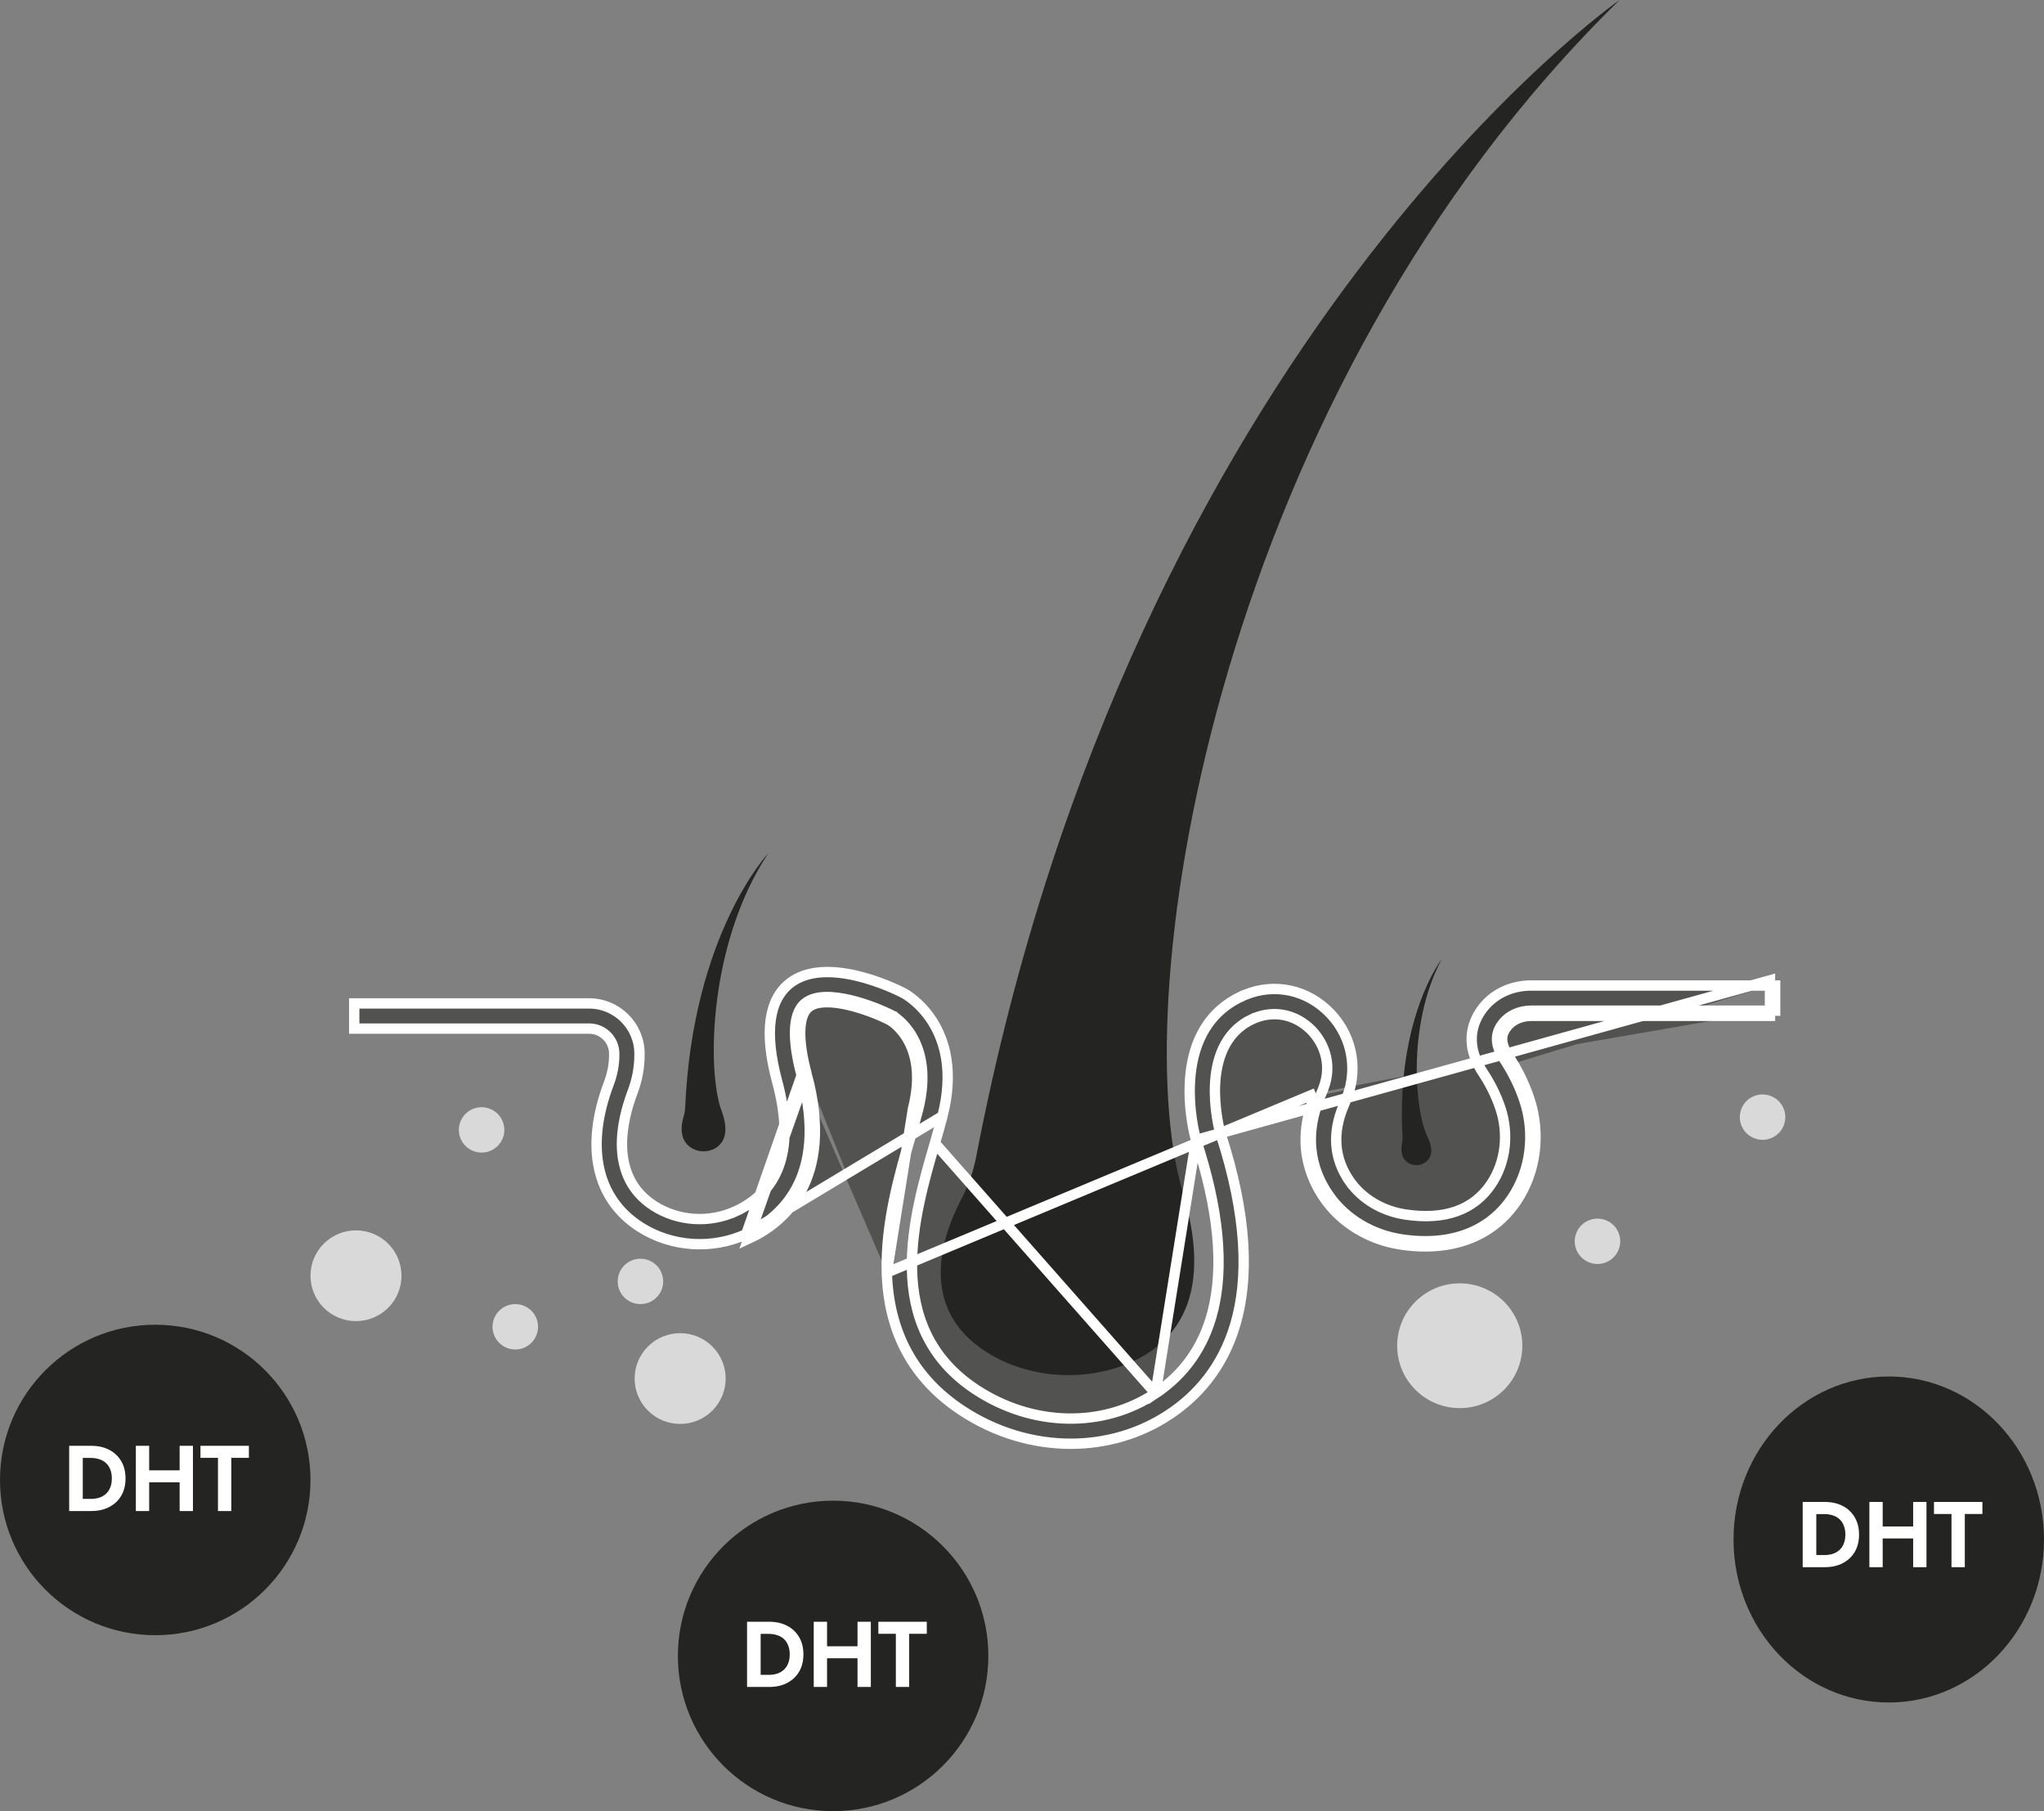 <svg width="395" height="350" viewBox="0 0 395 350" fill="none" xmlns="http://www.w3.org/2000/svg">
<rect x="0" y="0" width="395" height="350" fill="#808080" stroke="none"/>
<path d="M137.655 272.601C141.09 269.177 141.09 263.625 137.655 260.2C134.221 256.776 128.653 256.776 125.218 260.2C121.784 263.625 121.784 269.177 125.218 272.601C128.653 276.026 134.221 276.026 137.655 272.601Z" fill="#D9D9D9"/>
<path d="M282.093 272.116C288.772 272.116 294.186 266.718 294.186 260.058C294.186 253.399 288.772 248 282.093 248C275.414 248 270 253.399 270 260.058C270 266.718 275.414 272.116 282.093 272.116Z" fill="#D9D9D9"/>
<path d="M68.794 255.303C73.651 255.303 77.588 251.377 77.588 246.534C77.588 241.691 73.651 237.765 68.794 237.765C63.937 237.765 60 241.691 60 246.534C60 251.377 63.937 255.303 68.794 255.303Z" fill="#D9D9D9"/>
<path d="M123.764 252.013C126.193 252.013 128.161 250.051 128.161 247.629C128.161 245.208 126.193 243.245 123.764 243.245C121.336 243.245 119.367 245.208 119.367 247.629C119.367 250.051 121.336 252.013 123.764 252.013Z" fill="#D9D9D9"/>
<path d="M344.675 217.558C345.604 215.321 344.539 212.756 342.295 211.83C340.051 210.903 337.479 211.965 336.55 214.203C335.62 216.44 336.686 219.005 338.929 219.931C341.173 220.858 343.745 219.796 344.675 217.558Z" fill="#D9D9D9"/>
<path d="M99.578 260.784C102.006 260.784 103.975 258.821 103.975 256.4C103.975 253.978 102.006 252.015 99.578 252.015C97.15 252.015 95.181 253.978 95.181 256.4C95.181 258.821 97.15 260.784 99.578 260.784Z" fill="#D9D9D9"/>
<path d="M96.177 221.45C97.894 219.737 97.894 216.961 96.177 215.249C94.46 213.537 91.675 213.537 89.958 215.249C88.241 216.961 88.241 219.737 89.958 221.45C91.675 223.162 94.46 223.162 96.177 221.45Z" fill="#D9D9D9"/>
<path d="M312.774 241.554C313.704 239.317 312.638 236.752 310.395 235.825C308.151 234.899 305.579 235.961 304.649 238.198C303.72 240.435 304.785 243 307.029 243.927C309.273 244.854 311.845 243.791 312.774 241.554Z" fill="#D9D9D9"/>
<path d="M312.984 0C312.984 0 219.066 65.498 188.674 223.396C188.118 226.28 187.158 229.106 185.746 231.784C182.464 238.02 177.37 251.604 189.255 260.337C196.769 265.859 207.632 267.308 216.845 263.941C226.006 260.593 235.064 252.054 228.606 230.505C217.128 192.196 235.48 75.837 312.984 0Z" fill="#242423"/>
<path d="M148.466 164.895C148.466 164.895 133.878 180.411 132.409 213.978C132.382 214.59 132.284 215.2 132.105 215.787C131.689 217.153 131.137 220.09 133.388 221.68C134.812 222.685 136.714 222.775 138.218 221.892C139.713 221.014 141.067 219.053 139.444 214.68C136.558 206.904 136.945 182.248 148.466 164.895Z" fill="#242423"/>
<path d="M278.59 185.363C278.59 185.363 269.769 196.826 271.034 219.62C271.057 220.036 271.031 220.454 270.95 220.863C270.761 221.815 270.585 223.837 272.214 224.762C273.245 225.348 274.537 225.281 275.494 224.584C276.446 223.89 277.23 222.474 275.839 219.625C273.364 214.562 271.967 197.865 278.59 185.363Z" fill="#242423"/>
<path d="M171.375 245.919V245.919C171.723 257.538 176.608 266.475 185.908 272.592C192.402 276.863 199.728 279 206.912 279C213.678 279 220.318 277.104 226.017 273.302L226.017 273.301C231.173 269.867 236.263 264.43 238.757 255.82C241.256 247.194 241.18 235.28 235.795 218.849L235.786 218.822L235.778 218.795C235.634 218.25 234.595 214.168 234.807 209.59C235.018 205.042 236.49 199.678 241.703 197.086L242.147 197.977L241.704 197.086C245.552 195.173 249.792 195.765 252.977 198.656C255.567 201.007 257.679 205.338 255.73 210.365L255.73 210.365C255.565 210.789 255.389 211.222 255.199 211.666M171.375 245.919L254.28 211.272M171.375 245.919C171.088 236.384 173.889 226.741 175.979 219.57L175.979 219.57L176.019 219.432C176.538 217.65 177.033 215.947 177.405 214.488L177.405 214.488C179.093 207.863 177.974 203.33 176.318 200.415C174.681 197.532 172.579 196.339 172.431 196.26L172.431 196.259L172.418 196.253C170.499 195.261 167.297 193.958 164.141 193.23C162.562 192.866 160.954 192.635 159.502 192.676C158.067 192.717 156.657 193.026 155.605 193.87L155.605 193.87C154.25 194.957 153.702 196.92 153.64 199.197C153.576 201.528 154.012 204.451 154.914 207.795M171.375 245.919L176.436 214.241C179.695 201.448 172.037 197.183 171.959 197.141C168.249 195.223 159.463 192.058 156.231 194.65C154.233 196.254 154.103 200.951 155.879 207.535M255.199 211.666L254.28 211.272M255.199 211.666C255.199 211.665 255.199 211.665 255.199 211.665L254.28 211.272M255.199 211.666C251.424 220.495 254.033 227.106 256.871 231.128L256.082 231.685L256.872 231.128C260.014 235.581 265.113 238.65 270.876 239.511L270.876 239.511C280.385 240.934 287.904 238.009 292.262 231.466L292.262 231.466C295.846 226.088 296.726 219.038 294.583 212.617L294.583 212.616C293.67 209.88 292.35 207.19 290.658 204.622L291.493 204.072M254.28 211.272C250.336 220.498 253.069 227.474 256.054 231.704C259.365 236.396 264.713 239.601 270.728 240.5C280.531 241.967 288.475 238.955 293.094 232.021C296.857 226.373 297.768 219.001 295.531 212.3C294.59 209.476 293.23 206.708 291.493 204.072M291.493 204.072L290.658 204.622C289.622 203.049 289.217 201.698 289.3 200.489C289.383 199.276 289.947 198.377 290.491 197.702L290.491 197.702C291.729 196.167 293.755 195.313 295.871 195.313H342.044M291.493 204.072C289.572 201.154 290.301 199.532 291.27 198.33C292.288 197.067 294.007 196.313 295.871 196.313H342.044V195.313M155.879 207.535L154.914 207.795C154.914 207.795 154.914 207.795 154.914 207.795M155.879 207.535C161.457 228.213 151.222 236.376 144.623 239.403L155.879 207.535ZM154.914 207.795C157.652 217.946 156.476 224.884 153.936 229.615C151.387 234.365 147.383 237.037 144.206 238.494M154.914 207.795L144.206 238.494M144.206 238.494C137.62 241.514 129.77 240.986 123.735 237.13C119.495 234.419 116.835 230.573 115.792 225.886C114.744 221.178 115.315 215.555 117.676 209.317L117.676 209.317C118.35 207.535 118.696 205.711 118.696 203.895V203.615C118.696 200.94 116.515 198.77 113.839 198.77H68.455V193.907H113.841C119.213 193.907 123.58 198.266 123.58 203.615V203.895C123.58 206.287 123.132 208.689 122.244 211.032L122.244 211.032C121.175 213.855 120.023 217.906 120.21 221.964C120.4 226.063 121.968 230.221 126.374 233.037C131.033 236.015 137.08 236.408 142.165 234.076L141.781 233.239L142.165 234.076C146.509 232.084 149.404 228.927 150.747 224.649C152.075 220.415 151.852 215.184 150.199 209.055C147.589 199.371 148.64 193.208 152.55 190.077C155.961 187.347 160.965 187.485 165.574 188.573C170.111 189.643 173.933 191.556 174.707 191.959C174.941 192.085 177.873 193.717 180.212 197.421C182.547 201.119 184.352 206.977 182.135 215.683L144.206 238.494ZM180.666 220.925C181.219 219.025 181.735 217.252 182.135 215.684L180.666 220.925ZM180.666 220.925L180.65 220.98C178.637 227.887 176.061 236.728 176.241 245.319C176.422 253.997 179.419 262.497 188.597 268.534C199.505 275.709 213.135 276.038 223.307 269.262L180.666 220.925ZM231.135 220.293C235.495 233.561 236.616 244.801 234.312 253.631L233.381 253.388L234.312 253.632C232.578 260.281 228.873 265.555 223.308 269.262L231.135 220.293ZM231.135 220.293C231.134 220.289 231.133 220.286 231.132 220.283L231.099 220.175C230.969 219.712 229.573 214.559 229.978 208.648C230.385 202.697 232.591 196.186 239.524 192.738L239.079 191.843L239.524 192.738C245.182 189.924 251.582 190.812 256.267 195.063C261.045 199.401 262.623 206.088 260.287 212.114L260.287 212.115C260.104 212.587 259.906 213.073 259.693 213.568L259.692 213.57C257.405 218.923 257.762 223.936 260.867 228.331L261.684 227.754L260.867 228.331C263.274 231.738 267.196 234.044 271.604 234.703C279.073 235.821 284.77 233.921 288.196 228.777C290.978 224.601 291.616 219.134 289.951 214.149C289.167 211.802 288.031 209.493 286.577 207.289M231.135 220.293L342.044 189.45V190.45M286.577 207.289C286.577 207.289 286.577 207.289 286.577 207.289L285.742 207.84L286.577 207.289ZM286.577 207.289C284.556 204.223 284.189 201.607 284.49 199.524C284.796 197.415 285.802 195.754 286.683 194.66L286.683 194.66C288.823 192.001 292.16 190.45 295.871 190.45H342.044M342.044 190.45V195.313M342.044 190.45H343.044V195.313H342.044" fill="#242423" fill-opacity="0.5" stroke="white" stroke-width="2"/>
<circle cx="30" cy="286" r="30" fill="#242423"/>
<path d="M13.368 279.4V292H15.996V279.4H13.368ZM17.652 292C18.972 292 20.124 291.742 21.108 291.226C22.104 290.71 22.878 289.984 23.43 289.048C23.982 288.1 24.258 286.984 24.258 285.7C24.258 284.416 23.982 283.306 23.43 282.37C22.878 281.422 22.104 280.69 21.108 280.174C20.124 279.658 18.972 279.4 17.652 279.4H15.024V281.74H17.562C18.114 281.74 18.636 281.818 19.128 281.974C19.62 282.118 20.052 282.352 20.424 282.676C20.796 283 21.084 283.414 21.288 283.918C21.504 284.41 21.612 285.004 21.612 285.7C21.612 286.396 21.504 286.996 21.288 287.5C21.084 287.992 20.796 288.4 20.424 288.724C20.052 289.048 19.62 289.288 19.128 289.444C18.636 289.588 18.114 289.66 17.562 289.66H15.024V292H17.652ZM27.099 286.456H36.351V284.134H27.099V286.456ZM34.713 279.4V292H37.287V279.4H34.713ZM26.253 279.4V292H28.827V279.4H26.253ZM38.739 281.722H42.123V292H44.697V281.722H48.099V279.4H38.739V281.722Z" fill="white"/>
<ellipse cx="365" cy="297.5" rx="30" ry="31.5" fill="#242423"/>
<path d="M348.368 290.25H350.996V302.85H348.368V290.25ZM352.652 302.85H350.024V300.51H352.562C353.114 300.51 353.636 300.438 354.128 300.294C354.62 300.138 355.052 299.898 355.424 299.574C355.796 299.25 356.084 298.842 356.288 298.35C356.504 297.846 356.612 297.246 356.612 296.55C356.612 295.854 356.504 295.26 356.288 294.768C356.084 294.264 355.796 293.85 355.424 293.526C355.052 293.202 354.62 292.968 354.128 292.824C353.636 292.668 353.114 292.59 352.562 292.59H350.024V290.25H352.652C353.972 290.25 355.124 290.508 356.108 291.024C357.104 291.54 357.878 292.272 358.43 293.22C358.982 294.156 359.258 295.266 359.258 296.55C359.258 297.834 358.982 298.95 358.43 299.898C357.878 300.834 357.104 301.56 356.108 302.076C355.124 302.592 353.972 302.85 352.652 302.85ZM362.099 297.306V294.984H371.351V297.306H362.099ZM369.713 290.25H372.287V302.85H369.713V290.25ZM361.253 290.25H363.827V302.85H361.253V290.25ZM373.739 292.572V290.25H383.099V292.572H379.697V302.85H377.123V292.572H373.739Z" fill="white"/>
<circle cx="161" cy="320" r="30" fill="#242423"/>
<path d="M144.368 313.4V326H146.996V313.4H144.368ZM148.652 326C149.972 326 151.124 325.742 152.108 325.226C153.104 324.71 153.878 323.984 154.43 323.048C154.982 322.1 155.258 320.984 155.258 319.7C155.258 318.416 154.982 317.306 154.43 316.37C153.878 315.422 153.104 314.69 152.108 314.174C151.124 313.658 149.972 313.4 148.652 313.4H146.024V315.74H148.562C149.114 315.74 149.636 315.818 150.128 315.974C150.62 316.118 151.052 316.352 151.424 316.676C151.796 317 152.084 317.414 152.288 317.918C152.504 318.41 152.612 319.004 152.612 319.7C152.612 320.396 152.504 320.996 152.288 321.5C152.084 321.992 151.796 322.4 151.424 322.724C151.052 323.048 150.62 323.288 150.128 323.444C149.636 323.588 149.114 323.66 148.562 323.66H146.024V326H148.652ZM158.099 320.456H167.351V318.134H158.099V320.456ZM165.713 313.4V326H168.287V313.4H165.713ZM157.253 313.4V326H159.827V313.4H157.253ZM169.739 315.722H173.123V326H175.697V315.722H179.099V313.4H169.739V315.722Z" fill="white"/>
</svg>
